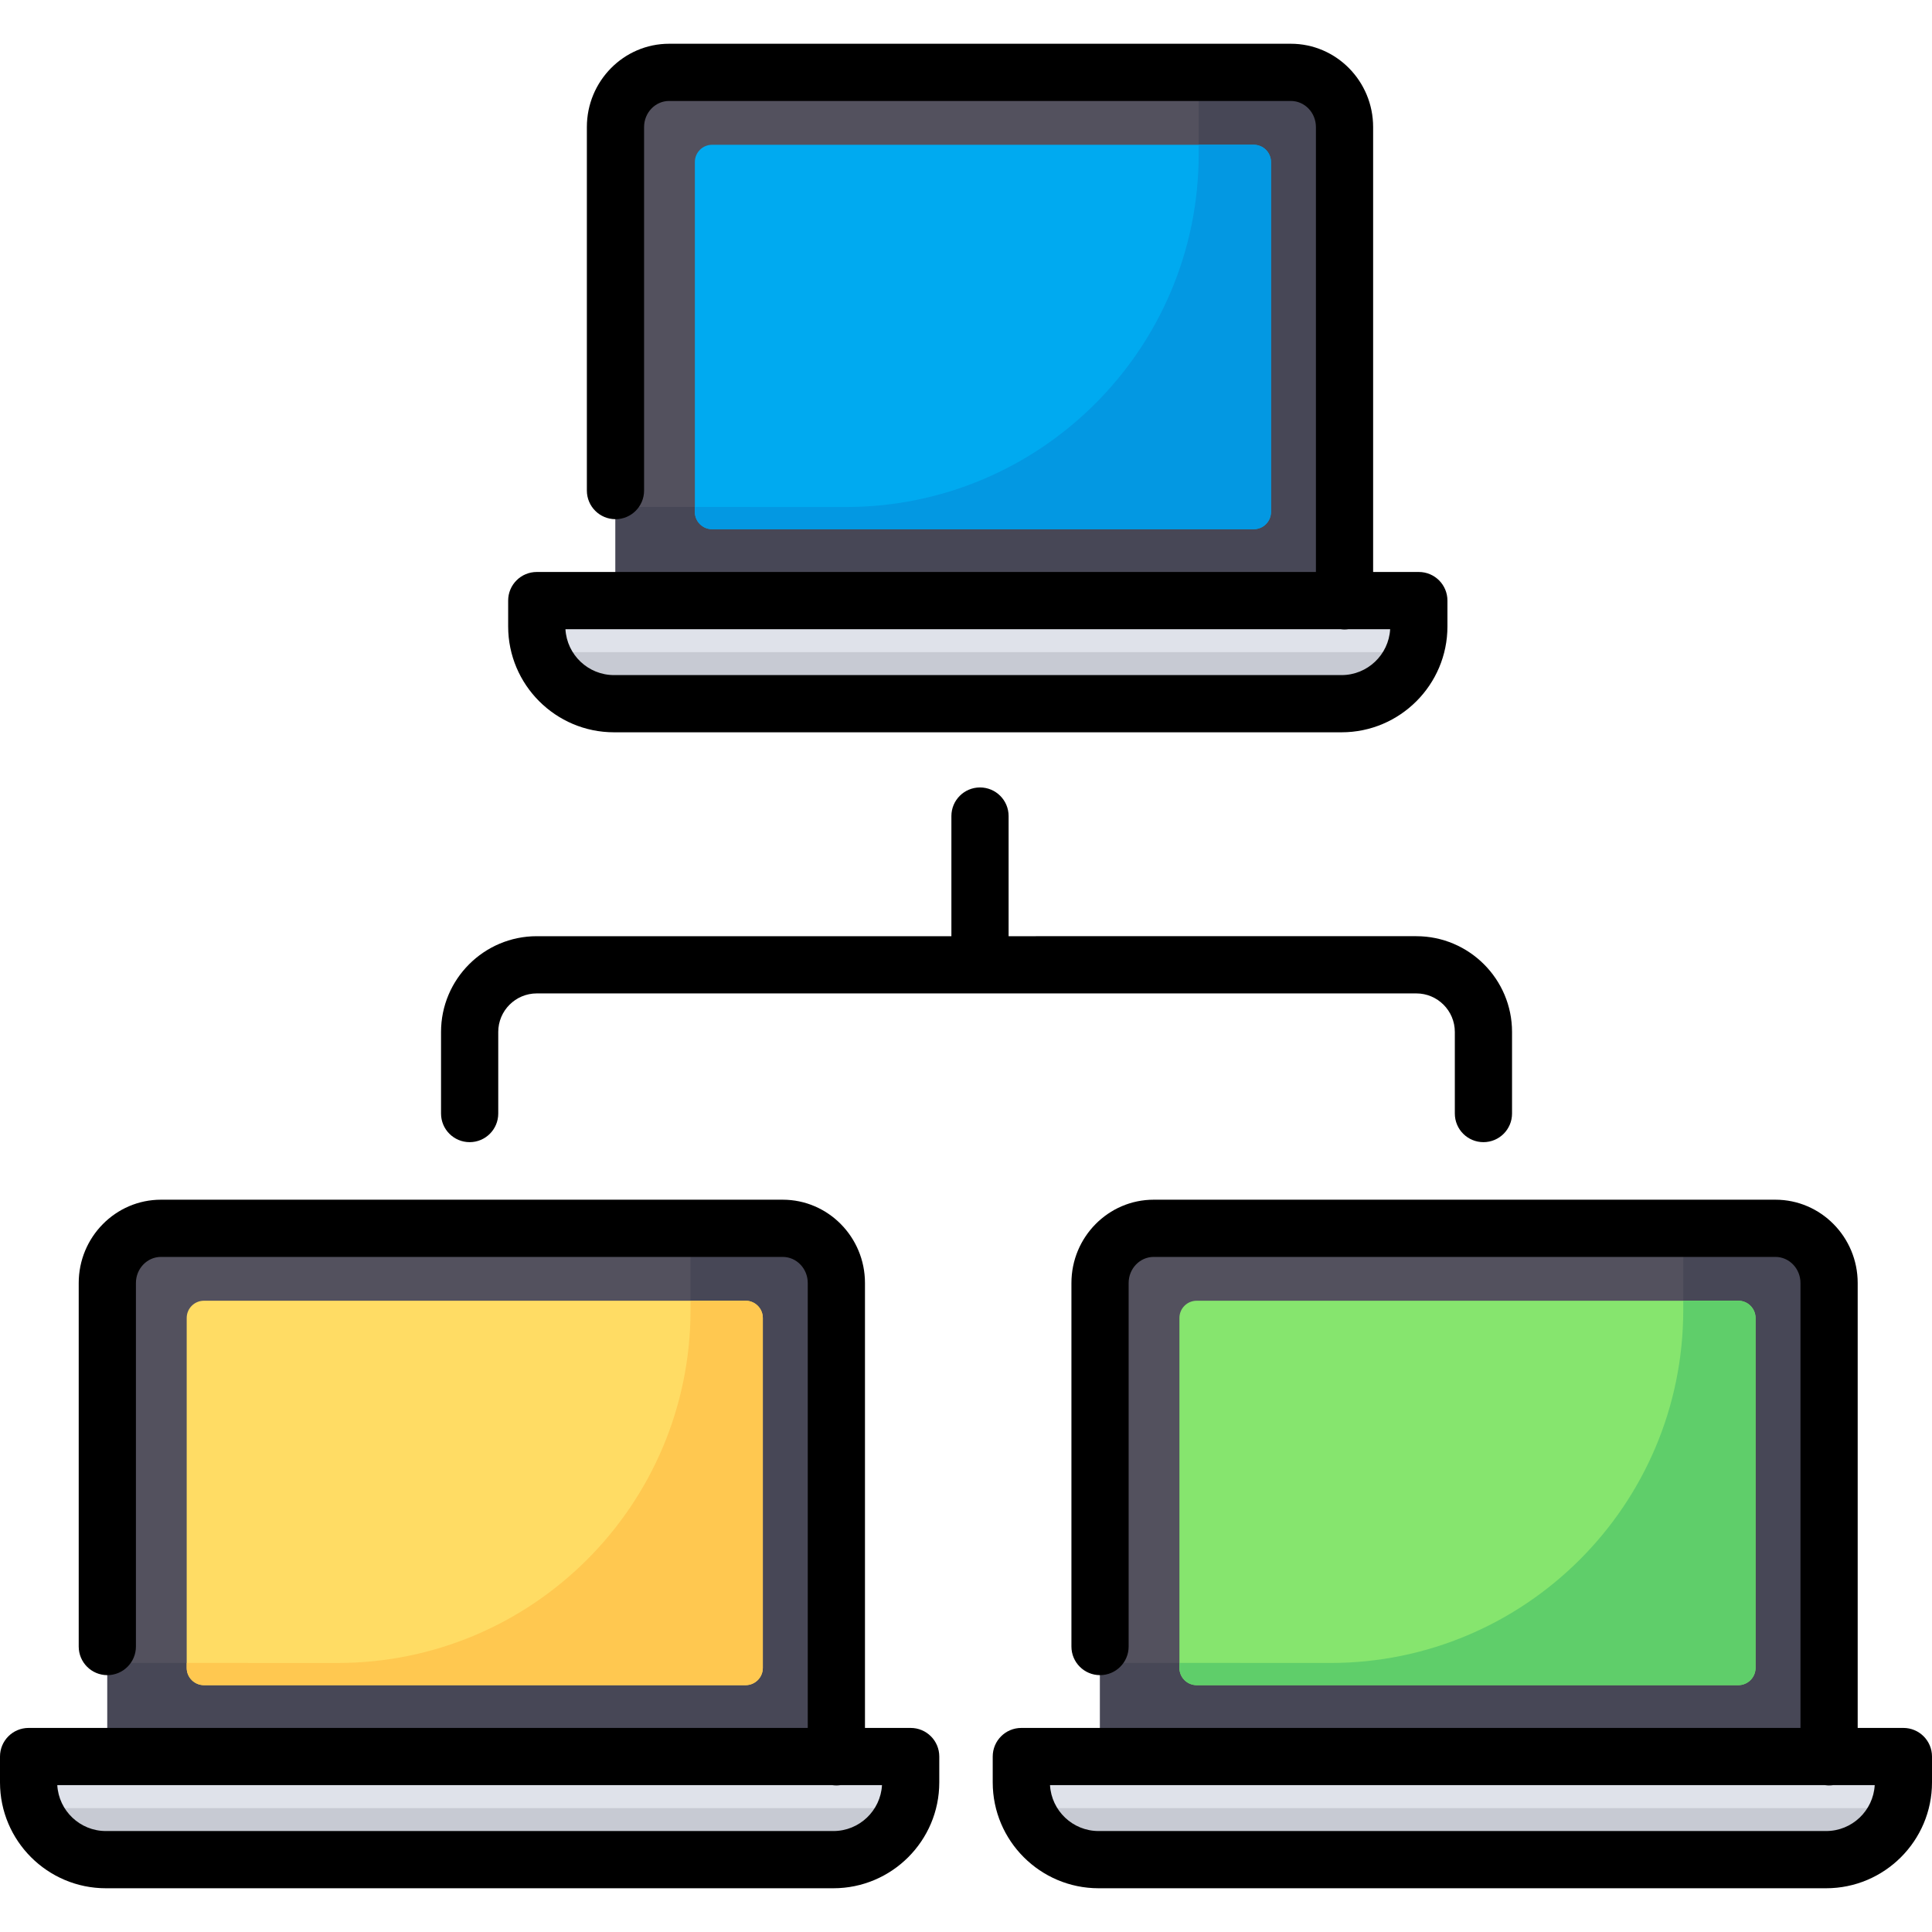 <?xml version="1.0" encoding="iso-8859-1"?>
<!-- Generator: Adobe Illustrator 19.0.0, SVG Export Plug-In . SVG Version: 6.00 Build 0)  -->
<svg version="1.1" id="Capa_1" xmlns="http://www.w3.org/2000/svg" xmlns:xlink="http://www.w3.org/1999/xlink" x="0px" y="0px"
	 viewBox="0 0 511.999 511.999" style="enable-background:new 0 0 511.999 511.999;" xml:space="preserve">
<path style="fill:#53515E;" d="M356.312,160.183V33.67c0-8.006-6.365-14.495-14.217-14.495h-164.77
	c-7.852,0-14.217,6.49-14.217,14.495v126.428"/>
<path style="fill:#474756;" d="M342.095,19.175h-24.43v21.638c0,51.685-41.911,93.577-93.596,93.555l-60.961-0.027v25.758
	l193.205,0.085V33.67C356.312,25.664,349.947,19.175,342.095,19.175z"/>
<path style="fill:#DFE2EA;" d="M278.664,159.161L278.664,159.161c-16.064,0-22.642,0-38.023,0l0,0h-98.393v6.848
	c0,11.309,9.168,20.476,20.476,20.476H355.53c11.309,0,20.476-9.168,20.476-20.476v-6.848H278.664z"/>
<path style="fill:#C7CAD3;" d="M143.414,172.823c2.808,7.958,10.391,13.662,19.311,13.662H355.53c8.919,0,16.502-5.704,19.31-13.662
	h-96.176c-16.064,0-22.642,0-38.023,0H143.414z"/>
<path style="fill:#00AAF0;" d="M336.822,42.939v92.734c0,2.526-2.047,4.573-4.573,4.573H188.717c-2.526,0-4.573-2.047-4.573-4.573
	V42.939c0-2.526,2.047-4.573,4.573-4.573H332.25C334.775,38.367,336.822,40.414,336.822,42.939z"/>
<path style="fill:#0398E2;" d="M188.717,140.246H332.25c2.525,0,4.573-2.047,4.573-4.573V42.939c0-2.526-2.047-4.573-4.573-4.573
	h-14.585v2.446c0,51.685-41.911,93.577-93.596,93.554l-39.924-0.018v1.324C184.144,138.199,186.192,140.246,188.717,140.246z"/>
<path style="fill:#53515E;" d="M221.645,466.522V340.009c0-8.006-6.365-14.495-14.217-14.495H42.658
	c-7.852,0-14.217,6.49-14.217,14.495v126.428"/>
<path style="fill:#474756;" d="M207.428,325.514h-24.43v21.638c0,51.685-41.911,93.577-93.596,93.555l-60.961-0.027v25.758
	l193.205,0.085V340.009C221.645,332.003,215.28,325.514,207.428,325.514z"/>
<path style="fill:#DFE2EA;" d="M143.997,465.5L143.997,465.5c-16.064,0-22.642,0-38.023,0l0,0H7.581v6.848
	c0,11.309,9.168,20.476,20.476,20.476h192.805c11.309,0,20.476-9.168,20.476-20.476V465.5H143.997z"/>
<path style="fill:#C7CAD3;" d="M8.747,479.161c2.808,7.958,10.391,13.662,19.311,13.662h192.805c8.919,0,16.502-5.704,19.31-13.662
	h-96.176c-16.064,0-22.642,0-38.023,0H8.747z"/>
<path style="fill:#FFDC64;" d="M202.155,349.278v92.734c0,2.526-2.047,4.573-4.573,4.573H54.05c-2.526,0-4.573-2.047-4.573-4.573
	v-92.734c0-2.526,2.047-4.573,4.573-4.573h143.533C200.108,344.706,202.155,346.753,202.155,349.278z"/>
<path style="fill:#FFC850;" d="M54.05,446.585h143.532c2.525,0,4.573-2.047,4.573-4.573v-92.734c0-2.526-2.047-4.573-4.573-4.573
	h-14.585v2.446c0,51.685-41.911,93.577-93.596,93.554l-39.924-0.018v1.324C49.477,444.538,51.525,446.585,54.05,446.585z"/>
<path style="fill:#53515E;" d="M484.726,466.522V340.009c0-8.006-6.365-14.495-14.217-14.495h-164.77
	c-7.852,0-14.217,6.49-14.217,14.495v126.428"/>
<path style="fill:#474756;" d="M470.508,325.514h-24.43v21.638c0,51.685-41.911,93.577-93.596,93.555l-60.961-0.027v25.758
	l193.205,0.085V340.009C484.726,332.003,478.36,325.514,470.508,325.514z"/>
<path style="fill:#DFE2EA;" d="M407.077,465.5L407.077,465.5c-16.064,0-22.642,0-38.023,0l0,0h-98.393v6.848
	c0,11.309,9.168,20.476,20.476,20.476h192.805c11.309,0,20.476-9.168,20.476-20.476V465.5H407.077z"/>
<path style="fill:#C7CAD3;" d="M271.827,479.161c2.808,7.958,10.391,13.662,19.311,13.662h192.805
	c8.919,0,16.502-5.704,19.31-13.662h-96.176c-16.064,0-22.642,0-38.023,0H271.827z"/>
<path style="fill:#86E56E;" d="M465.236,349.278v92.734c0,2.526-2.047,4.573-4.573,4.573H317.131c-2.526,0-4.573-2.047-4.573-4.573
	v-92.734c0-2.526,2.047-4.573,4.573-4.573h143.533C463.189,344.706,465.236,346.753,465.236,349.278z"/>
<path style="fill:#5FCE6A;" d="M317.131,446.585h143.532c2.525,0,4.573-2.047,4.573-4.573v-92.734c0-2.526-2.047-4.573-4.573-4.573
	h-14.585v2.446c0,51.685-41.911,93.577-93.596,93.554l-39.924-0.018v1.324C312.558,444.538,314.605,446.585,317.131,446.585z"/>
<path d="M162.724,194.066h192.805c15.471,0,28.057-12.586,28.057-28.057v-6.848c0-4.187-3.394-7.581-7.581-7.581h-12.113V33.67
	c0-12.173-9.778-22.076-21.798-22.076h-164.77c-12.02,0-21.798,9.903-21.798,22.076v96.339c0,4.187,3.394,7.581,7.581,7.581
	s7.581-3.394,7.581-7.581V33.67c0-3.813,2.977-6.914,6.637-6.914h164.77c3.66,0,6.637,3.101,6.637,6.914v117.91H142.248
	c-4.187,0-7.581,3.394-7.581,7.581v6.848C134.667,181.48,147.253,194.066,162.724,194.066z M355.237,166.742
	c0.352,0.05,0.709,0.085,1.075,0.085s0.723-0.035,1.075-0.085h11.017c-0.381,6.771-6.01,12.163-12.875,12.163H162.724
	c-6.865,0-12.494-5.391-12.875-12.163H355.237z"/>
<path d="M241.339,457.919h-12.113v-117.91c0-12.173-9.778-22.076-21.798-22.076H42.658c-12.02,0-21.798,9.903-21.798,22.076v96.34
	c0,4.187,3.394,7.581,7.581,7.581s7.581-3.394,7.581-7.581v-96.34c0-3.813,2.977-6.914,6.637-6.914h164.77
	c3.66,0,6.637,3.101,6.637,6.914v117.91H7.581C3.394,457.919,0,461.313,0,465.5v6.848c0,15.471,12.586,28.058,28.057,28.058h192.805
	c15.471,0,28.057-12.586,28.057-28.058V465.5C248.92,461.313,245.526,457.919,241.339,457.919z M220.863,485.243H28.057
	c-6.865,0-12.494-5.392-12.875-12.164H220.57c0.352,0.05,0.709,0.085,1.075,0.085s0.723-0.035,1.075-0.085h11.017
	C233.357,479.852,227.728,485.243,220.863,485.243z"/>
<path d="M504.419,457.919h-12.113v-117.91c0-12.173-9.779-22.076-21.798-22.076h-164.77c-12.02,0-21.798,9.903-21.798,22.076v96.34
	c0,4.187,3.394,7.581,7.581,7.581s7.581-3.394,7.581-7.581v-96.34c0-3.813,2.977-6.914,6.637-6.914h164.77
	c3.66,0,6.637,3.101,6.637,6.914v117.91H270.661c-4.187,0-7.581,3.394-7.581,7.581v6.848c0,15.471,12.586,28.058,28.057,28.058
	h192.805c15.471,0,28.057-12.586,28.057-28.058V465.5C512,461.313,508.606,457.919,504.419,457.919z M483.943,485.243H291.137
	c-6.865,0-12.494-5.392-12.875-12.164H483.65c0.352,0.05,0.709,0.085,1.075,0.085s0.723-0.035,1.075-0.085h11.017
	C496.437,479.852,490.808,485.243,483.943,485.243z"/>
<path d="M385.544,273.475v21.627c0,4.187,3.394,7.581,7.581,7.581c4.187,0,7.581-3.394,7.581-7.581v-21.627
	c0-13.991-11.382-25.374-25.374-25.374H267.291v-31.839c0-4.187-3.394-7.581-7.581-7.581c-4.187,0-7.581,3.394-7.581,7.581v31.839
	H142.253c-13.991,0-25.374,11.383-25.374,25.374v21.627c0,4.187,3.394,7.581,7.581,7.581c4.187,0,7.581-3.394,7.581-7.581v-21.627
	c0-5.631,4.581-10.212,10.212-10.212h233.079C380.963,263.262,385.544,267.842,385.544,273.475z"/>
<g>
</g>
<g>
</g>
<g>
</g>
<g>
</g>
<g>
</g>
<g>
</g>
<g>
</g>
<g>
</g>
<g>
</g>
<g>
</g>
<g>
</g>
<g>
</g>
<g>
</g>
<g>
</g>
<g>
</g>
</svg>
